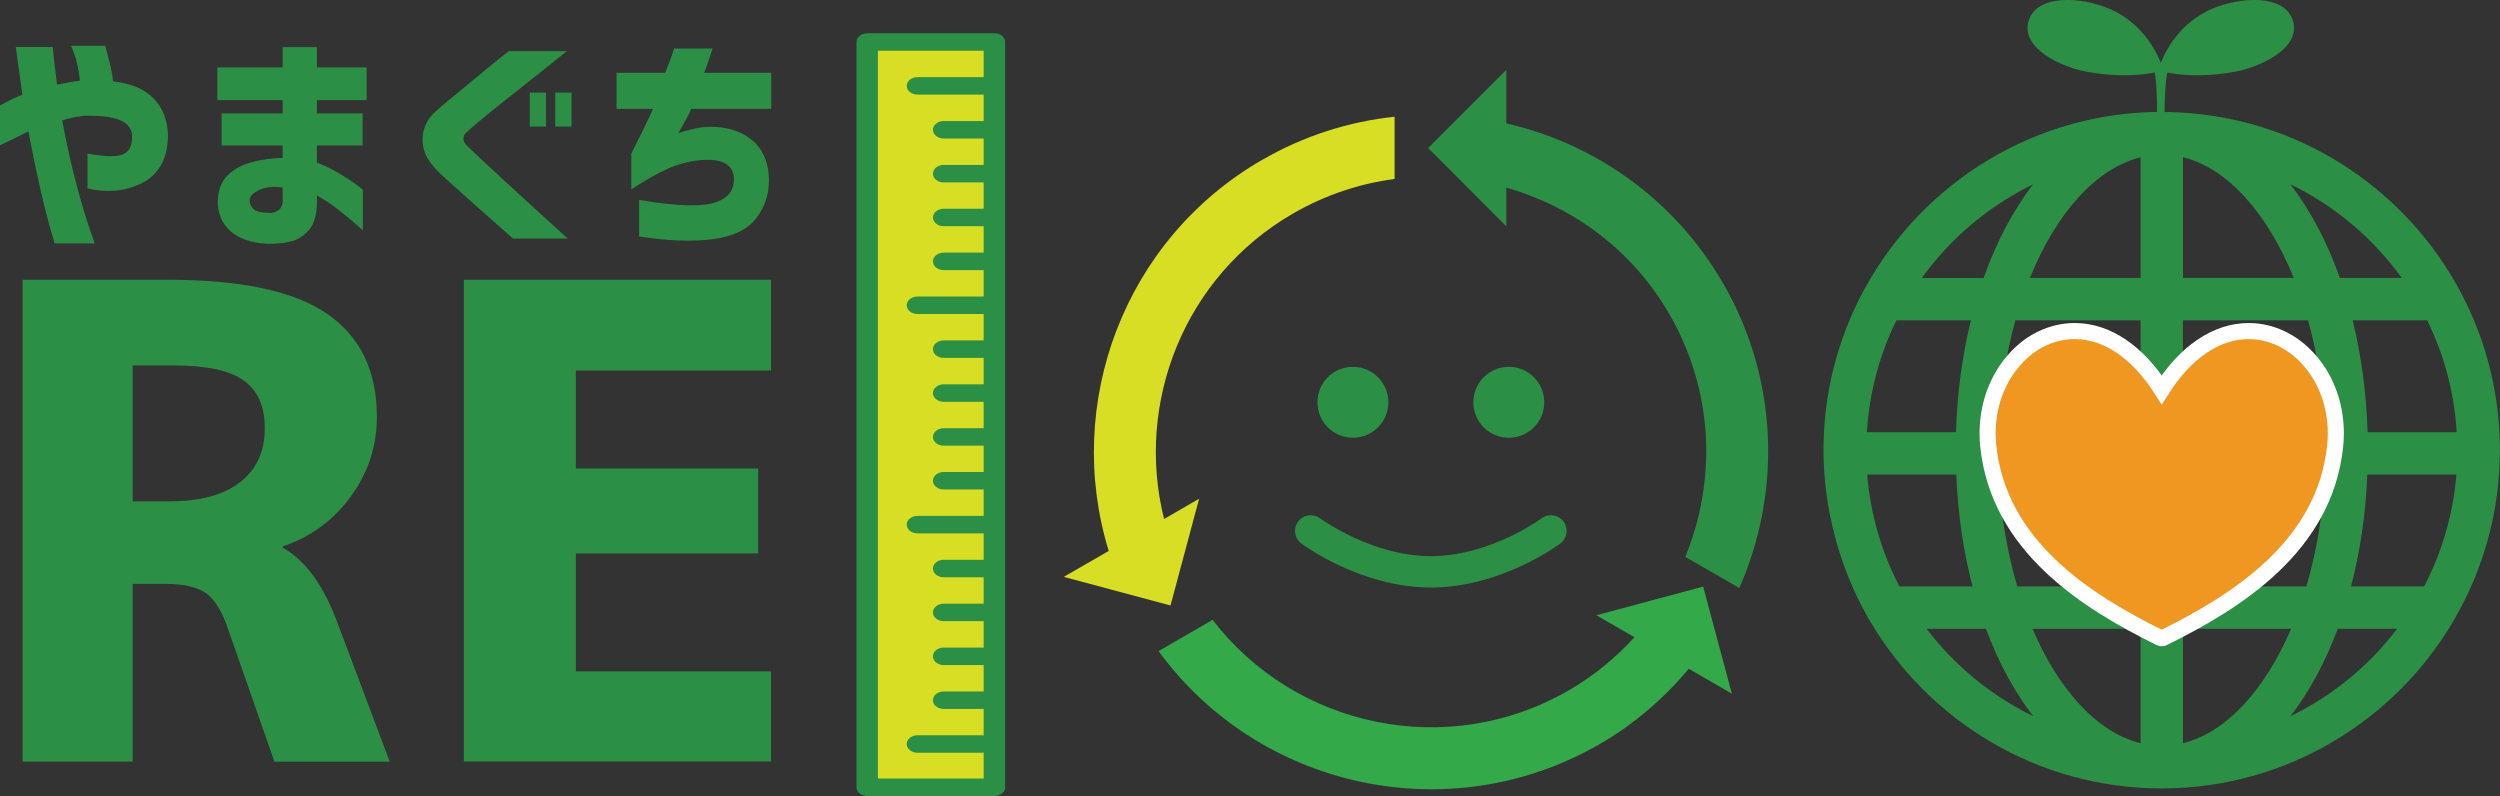 <?xml version="1.0" encoding="UTF-8"?><svg id="Layer_2" xmlns="http://www.w3.org/2000/svg" viewBox="0 0 248.89 79.25"><rect x="0" y="0" width="248.89" height="79.25" fill="#333333" stroke="none"/><defs><style>.cls-1{fill:none;stroke:#fff;stroke-miterlimit:10;stroke-width:1.6px;}.cls-2{fill:#33a949;}.cls-3,.cls-4{fill:#2b9045;}.cls-4{fill-rule:evenodd;}.cls-5{fill:#d7de23;}.cls-6{fill:#ef9721;}</style></defs><g id="Layer_1-2"><g><path class="cls-3" d="M0,10.51c.75-.44,1.49-.8,2.23-1.08-.21-1.44-.37-2.58-.48-3.43-.12-.85-.18-1.28-.18-1.32h3.69c.05,.64,.11,1.28,.19,1.9,.08,.63,.16,1.24,.23,1.85,.39-.08,.76-.15,1.12-.22,.35-.07,.74-.13,1.16-.18-.12-1.06-.3-1.91-.52-2.52-.22-.62-.34-.93-.37-.95h3.4c.16,.56,.31,1.16,.47,1.78,.16,.63,.26,1.21,.31,1.76,1.81,.2,3.17,.78,4.07,1.73,.9,.95,1.37,2.17,1.4,3.67-.02,1.21-.25,2.2-.72,2.98-.46,.78-1.11,1.38-1.94,1.78-.83,.41-1.7,.65-2.62,.72-.92,.07-1.83,0-2.73-.22v-3.47c1.66,.31,2.82,.34,3.49,.09,.67-.25,.98-.89,.95-1.93-.02-.36-.16-.69-.45-.99-.28-.3-.72-.53-1.32-.69-.59-.16-1.46-.25-2.61-.25-.37,0-.79,.04-1.24,.12-.45,.08-.9,.2-1.34,.35,.45,2.39,.92,4.51,1.41,6.33,.48,1.82,.91,3.26,1.27,4.3,.36,1.04,.55,1.58,.56,1.61h-3.99c-.55-1.82-1.04-3.68-1.47-5.6-.43-1.92-.81-3.77-1.14-5.55-.74,.38-1.68,.84-2.84,1.38v-3.97Z"/><path class="cls-3" d="M22.06,11.29h6.08v-1.32h-6.5v-3.26h6.5v-2.02h3.41v2.02h4.95v3.26h-4.95v1.32h4.55v3.19h-4.55v1.71c.69,.25,1.39,.59,2.11,1.01,.72,.42,1.31,.8,1.76,1.14,.45,.34,.69,.52,.7,.55v4.04s-.25-.22-.7-.62c-.45-.4-1.03-.87-1.71-1.41-.69-.54-1.41-1.02-2.16-1.45v.73c-.02,1.22-.28,2.13-.79,2.71-.51,.59-1.1,.97-1.78,1.14-.68,.17-1.39,.25-2.13,.24-.92,0-1.78-.16-2.58-.47-.8-.31-1.42-.78-1.87-1.39-.45-.61-.69-1.36-.72-2.25,0-1.08,.29-1.94,.87-2.58,.58-.64,1.38-1.11,2.41-1.4s2.09-.44,3.18-.46v-1.24h-6.08v-3.19Zm4.79,9.91c.33,0,.62-.09,.87-.27,.25-.18,.39-.44,.42-.79v-1.48c-.98-.12-1.77-.03-2.37,.27-.6,.3-.9,.63-.92,.97,0,.36,.13,.67,.39,.92s.79,.37,1.61,.37"/><path class="cls-3" d="M50.64,5.09h5.8c-1.27,1.02-2.37,1.9-3.32,2.65-.95,.75-1.91,1.51-2.89,2.29-.98,.77-1.82,1.46-2.53,2.05-.71,.6-1.16,.99-1.33,1.17-.16,.14-.23,.32-.23,.54s.1,.45,.31,.68c.19,.19,.64,.62,1.35,1.28,.71,.67,1.55,1.45,2.52,2.34,.97,.89,1.93,1.77,2.88,2.64,.95,.87,2.05,1.87,3.32,3.02h-5.45c-.94-.83-1.76-1.56-2.46-2.18-.7-.63-1.43-1.27-2.17-1.93-.74-.66-1.41-1.26-2.01-1.8-.6-.54-1-.94-1.22-1.21-.78-.85-1.16-1.77-1.14-2.78,.02-1.01,.39-1.87,1.12-2.59,.25-.24,.66-.59,1.23-1.07,.57-.48,1.21-1,1.91-1.58,.7-.58,1.38-1.14,2.03-1.68,.65-.54,1.41-1.16,2.29-1.84m2.09,4.13h1.62v3.38h-1.62v-3.38Zm2.54,0h1.62v3.38h-1.62v-3.38Z"/><path class="cls-3" d="M61.38,10.84v-3.59h4.84c.31-.75,.54-1.34,.68-1.76,.14-.42,.21-.64,.21-.66h3.83c-.14,.42-.28,.83-.41,1.23-.13,.4-.28,.79-.44,1.19h6.69v3.59h-7.96c-.2,.47-.63,1.28-1.29,2.42,.41-.14,.83-.27,1.26-.37,.43-.11,.85-.19,1.26-.24,1.93-.13,3.48,.27,4.66,1.17,1.18,.91,1.8,2.25,1.84,4.04,.02,1.45-.4,2.74-1.26,3.86-.85,1.12-2.3,1.82-4.33,2.09-2.03,.27-4.48,.18-7.33-.27v-3.64c1.99,.34,3.62,.52,4.88,.54,1.27,.02,2.22-.1,2.85-.34,.63-.24,1.08-.56,1.34-.95,.26-.39,.38-.83,.36-1.31,.02-.64-.23-1.14-.74-1.5-.51-.36-1.37-.49-2.57-.4-1.16,.11-2.26,.4-3.3,.87-1.04,.47-2.24,1.15-3.6,2.04v-3.57c1.14-2.25,1.86-3.73,2.16-4.44h-3.64Z"/><path class="cls-3" d="M13.21,58.12v17.7H2.25V27.85h14.43c7.31,0,12.61,1.13,15.9,3.4,3.29,2.27,4.94,5.69,4.94,10.26,0,2.91-.87,5.55-2.6,7.92-1.73,2.37-3.99,4.03-6.77,4.97v.13c2.31,1.28,4.17,3.89,5.58,7.83l5.07,13.47h-11.48l-4.55-13.02c-.6-1.84-1.34-3.08-2.21-3.72-.88-.64-2.23-.96-4.07-.96h-3.27Zm4.1-21.74h-4.1v13.53h3.66c3.08,0,5.43-.64,7.05-1.92,1.63-1.28,2.44-3.06,2.44-5.32s-.7-3.77-2.08-4.78c-1.39-1-3.71-1.51-6.96-1.51"/><polygon class="cls-3" points="57.33 36.89 57.33 46.64 75.48 46.64 75.48 55.1 57.33 55.1 57.33 66.84 76.76 66.84 76.76 75.81 46.18 75.81 46.18 27.85 76.76 27.85 76.76 36.89 57.33 36.89"/><path class="cls-3" d="M138.22,40.05c0,1.95-1.58,3.53-3.53,3.53s-3.53-1.58-3.53-3.53,1.58-3.53,3.53-3.53,3.53,1.58,3.53,3.53"/><path class="cls-3" d="M153.74,40.05c0,1.95-1.58,3.53-3.53,3.53s-3.53-1.58-3.53-3.53,1.58-3.53,3.53-3.53,3.53,1.58,3.53,3.53"/><path class="cls-3" d="M142.45,58.49c-6.95,0-12.66-4.21-12.9-4.39-.69-.51-.83-1.49-.31-2.18,.51-.69,1.49-.83,2.18-.32,.05,.04,5.14,3.77,11.03,3.77s10.98-3.73,11.03-3.77c.69-.51,1.66-.37,2.18,.32,.51,.69,.37,1.66-.31,2.18-.24,.18-5.94,4.39-12.9,4.39"/><path class="cls-3" d="M171.54,28.2c-4.85-8.4-12.8-13.9-21.58-15.92V6.96l-7.78,7.78,7.78,7.79v-3.85c6.61,1.88,12.54,6.19,16.24,12.6,4.42,7.65,4.71,16.56,1.58,24.16l5.38,3.1c4.17-9.47,3.94-20.73-1.62-30.35"/><path class="cls-5" d="M125.66,15.91c-13.8,7.97-19.78,24.31-15.28,38.94l-4.48,2.58,10.63,2.85,2.85-10.63-3.49,2.02c-2.9-11.58,2.01-24.16,12.85-30.42,3.21-1.85,6.64-2.98,10.1-3.43v-6.2c-4.52,.48-9.01,1.88-13.18,4.3"/><path class="cls-2" d="M172.41,69.03l-2.85-10.63-10.63,2.85,3.79,2.19c-1.86,2.04-4.04,3.85-6.56,5.3-12.03,6.95-27.19,3.7-35.44-7.03l-5.38,3.11c9.98,13.67,28.92,17.91,43.9,9.27,3.49-2.01,6.44-4.59,8.89-7.51l4.27,2.47Z"/><path class="cls-3" d="M215.22,11.14c-12.68,0-23.74,7.05-29.49,17.44-.03,.04-.05,.09-.08,.13-.03,.05-.05,.1-.08,.15-.02,.04-.04,.07-.06,.11-2.53,4.73-3.97,10.12-3.97,15.85s1.58,11.61,4.33,16.49c.06,.15,.14,.28,.23,.4,5.84,10.02,16.7,16.78,29.11,16.78s23.29-6.77,29.12-16.8c.05-.07,.08-.14,.12-.21,2.81-4.92,4.43-10.6,4.43-16.66,0-18.57-15.1-33.67-33.67-33.67m23.89,16.52h-6.15c-1.28-3.61-2.95-6.76-4.93-9.33,4.43,2.15,8.23,5.37,11.09,9.33m2.23,30.71h-7.28c.9-3.43,1.46-7.18,1.62-11.13h8.87c-.33,3.99-1.45,7.75-3.21,11.13m-55.45-11.13h8.87c.16,3.95,.72,7.7,1.62,11.13h-7.28c-1.76-3.38-2.88-7.14-3.21-11.13m2.91-15.36h7.42c-.85,3.45-1.37,7.19-1.49,11.14h-8.87c.24-3.98,1.27-7.74,2.94-11.14m28.53-4.22V15.65c4.47,1.1,8.43,5.62,11.02,12.01h-11.02Zm12.45,4.22c.96,3.42,1.55,7.18,1.68,11.14h-14.14v-11.14h12.45Zm-16.67-16.23v12.01h-11.02c2.59-6.39,6.55-10.91,11.02-12.01m0,16.23v11.14h-14.14c.14-3.96,.73-7.72,1.68-11.14h12.45Zm-14.12,15.36h14.12v11.13h-12.28c-1-3.4-1.65-7.17-1.84-11.13m14.12,15.35v11.39c-4.32-1.06-8.17-5.32-10.76-11.39h10.76Zm4.22,11.39v-11.39h10.76c-2.59,6.06-6.43,10.32-10.76,11.39m0-15.61v-11.13h14.12c-.19,3.97-.83,7.73-1.84,11.13h-12.28Zm18.38-15.35c-.12-3.95-.64-7.69-1.49-11.14h7.42c1.67,3.4,2.7,7.16,2.94,11.14h-8.87Zm-33.3-24.68c-1.98,2.56-3.65,5.72-4.93,9.33h-6.15c2.85-3.96,6.66-7.18,11.09-9.33m-10.62,44.25h5.91c1.25,3.35,2.84,6.29,4.71,8.7-4.19-2.04-7.82-5.03-10.62-8.7m36.23,8.7c1.87-2.42,3.46-5.36,4.71-8.7h5.91c-2.8,3.68-6.43,6.67-10.62,8.7"/><path class="cls-6" d="M215.05,63.5c.05,.03,.1,.04,.16,.04s.11,0,.16-.04c7.42-3.66,16.07-9.14,17.11-19.1,.34-3.25-.63-6.4-2.65-8.64-1.63-1.81-3.75-2.8-5.96-2.8-3.2,0-6.26,2.07-8.66,5.84-2.4-3.78-5.46-5.84-8.66-5.84-2.22,0-4.34,.99-5.96,2.8-2.02,2.25-2.98,5.39-2.65,8.64,1.05,9.95,9.69,15.44,17.11,19.1"/><path class="cls-1" d="M215.05,63.5c.05,.03,.1,.04,.16,.04s.11,0,.16-.04c7.42-3.66,16.07-9.14,17.11-19.1,.34-3.25-.63-6.4-2.65-8.64-1.63-1.81-3.75-2.8-5.96-2.8-3.2,0-6.26,2.07-8.66,5.84-2.4-3.78-5.46-5.84-8.66-5.84-2.22,0-4.34,.99-5.96,2.8-2.02,2.25-2.98,5.39-2.65,8.64,1.05,9.95,9.69,15.44,17.11,19.1Z"/><path class="cls-3" d="M215.37,6.97c-.69-2.25-2.43-4.82-5.3-6.07-2.86-1.24-7.31-1.5-8.11,1.18-.83,2.77,3.36,4.59,5.62,5.03,3.78,.73,6.78,.26,7.8-.14"/><path class="cls-3" d="M214.87,6.97c.69-2.25,2.43-4.82,5.3-6.07,2.86-1.24,7.31-1.5,8.11,1.18,.83,2.77-3.36,4.59-5.62,5.03-3.78,.73-6.78,.26-7.8-.14"/><path class="cls-3" d="M215.9,15.69h-1.55s.41,.85,.41-3.97-.41-4.94-.41-4.94h1.55s-.41,.69-.41,4.94,.41,3.97,.41,3.97"/><rect class="cls-5" x="86.33" y="3.49" width="12.66" height="74.2"/><path class="cls-4" d="M99,79.25c.59,0,1.07-.39,1.07-.87V4.18c0-.48-.48-.87-1.07-.87h-12.66c-.59,0-1.07,.39-1.07,.87V78.38c0,.48,.48,.87,1.07,.87h12.66Zm-1.07-71.63v-2.57h-10.53V77.51h10.53v-2.57h-6.59c-.59,0-1.07-.39-1.07-.87s.48-.87,1.07-.87h6.59v-2.62h-3.98c-.59,0-1.07-.39-1.07-.87s.48-.87,1.07-.87h3.98v-2.63h-3.98c-.59,0-1.07-.39-1.07-.87s.48-.87,1.07-.87h3.98v-2.63h-3.98c-.59,0-1.07-.39-1.07-.87s.48-.87,1.07-.87h3.98v-2.63h-3.98c-.59,0-1.07-.39-1.07-.87s.48-.87,1.07-.87h3.98v-2.63h-6.59c-.59,0-1.07-.39-1.07-.87s.48-.87,1.07-.87h6.59v-2.63h-3.98c-.59,0-1.07-.39-1.07-.87s.48-.87,1.07-.87h3.98v-2.62h-3.98c-.59,0-1.07-.39-1.07-.87s.48-.87,1.07-.87h3.98v-2.63h-3.98c-.59,0-1.07-.39-1.07-.87s.48-.87,1.07-.87h3.98v-2.63h-3.98c-.59,0-1.07-.39-1.07-.87s.48-.87,1.07-.87h3.98v-2.63h-6.59c-.59,0-1.07-.39-1.07-.87s.48-.87,1.07-.87h6.59v-2.63h-3.98c-.59,0-1.07-.39-1.07-.87s.48-.87,1.07-.87h3.98v-2.63h-3.98c-.59,0-1.07-.39-1.07-.87s.48-.87,1.07-.87h3.98v-2.62h-3.98c-.59,0-1.07-.39-1.07-.87s.48-.87,1.07-.87h3.98v-2.63h-3.98c-.59,0-1.07-.39-1.07-.87s.48-.87,1.07-.87h3.98v-2.63h-6.59c-.59,0-1.07-.39-1.07-.87s.48-.87,1.07-.87h6.59Z"/></g></g></svg>